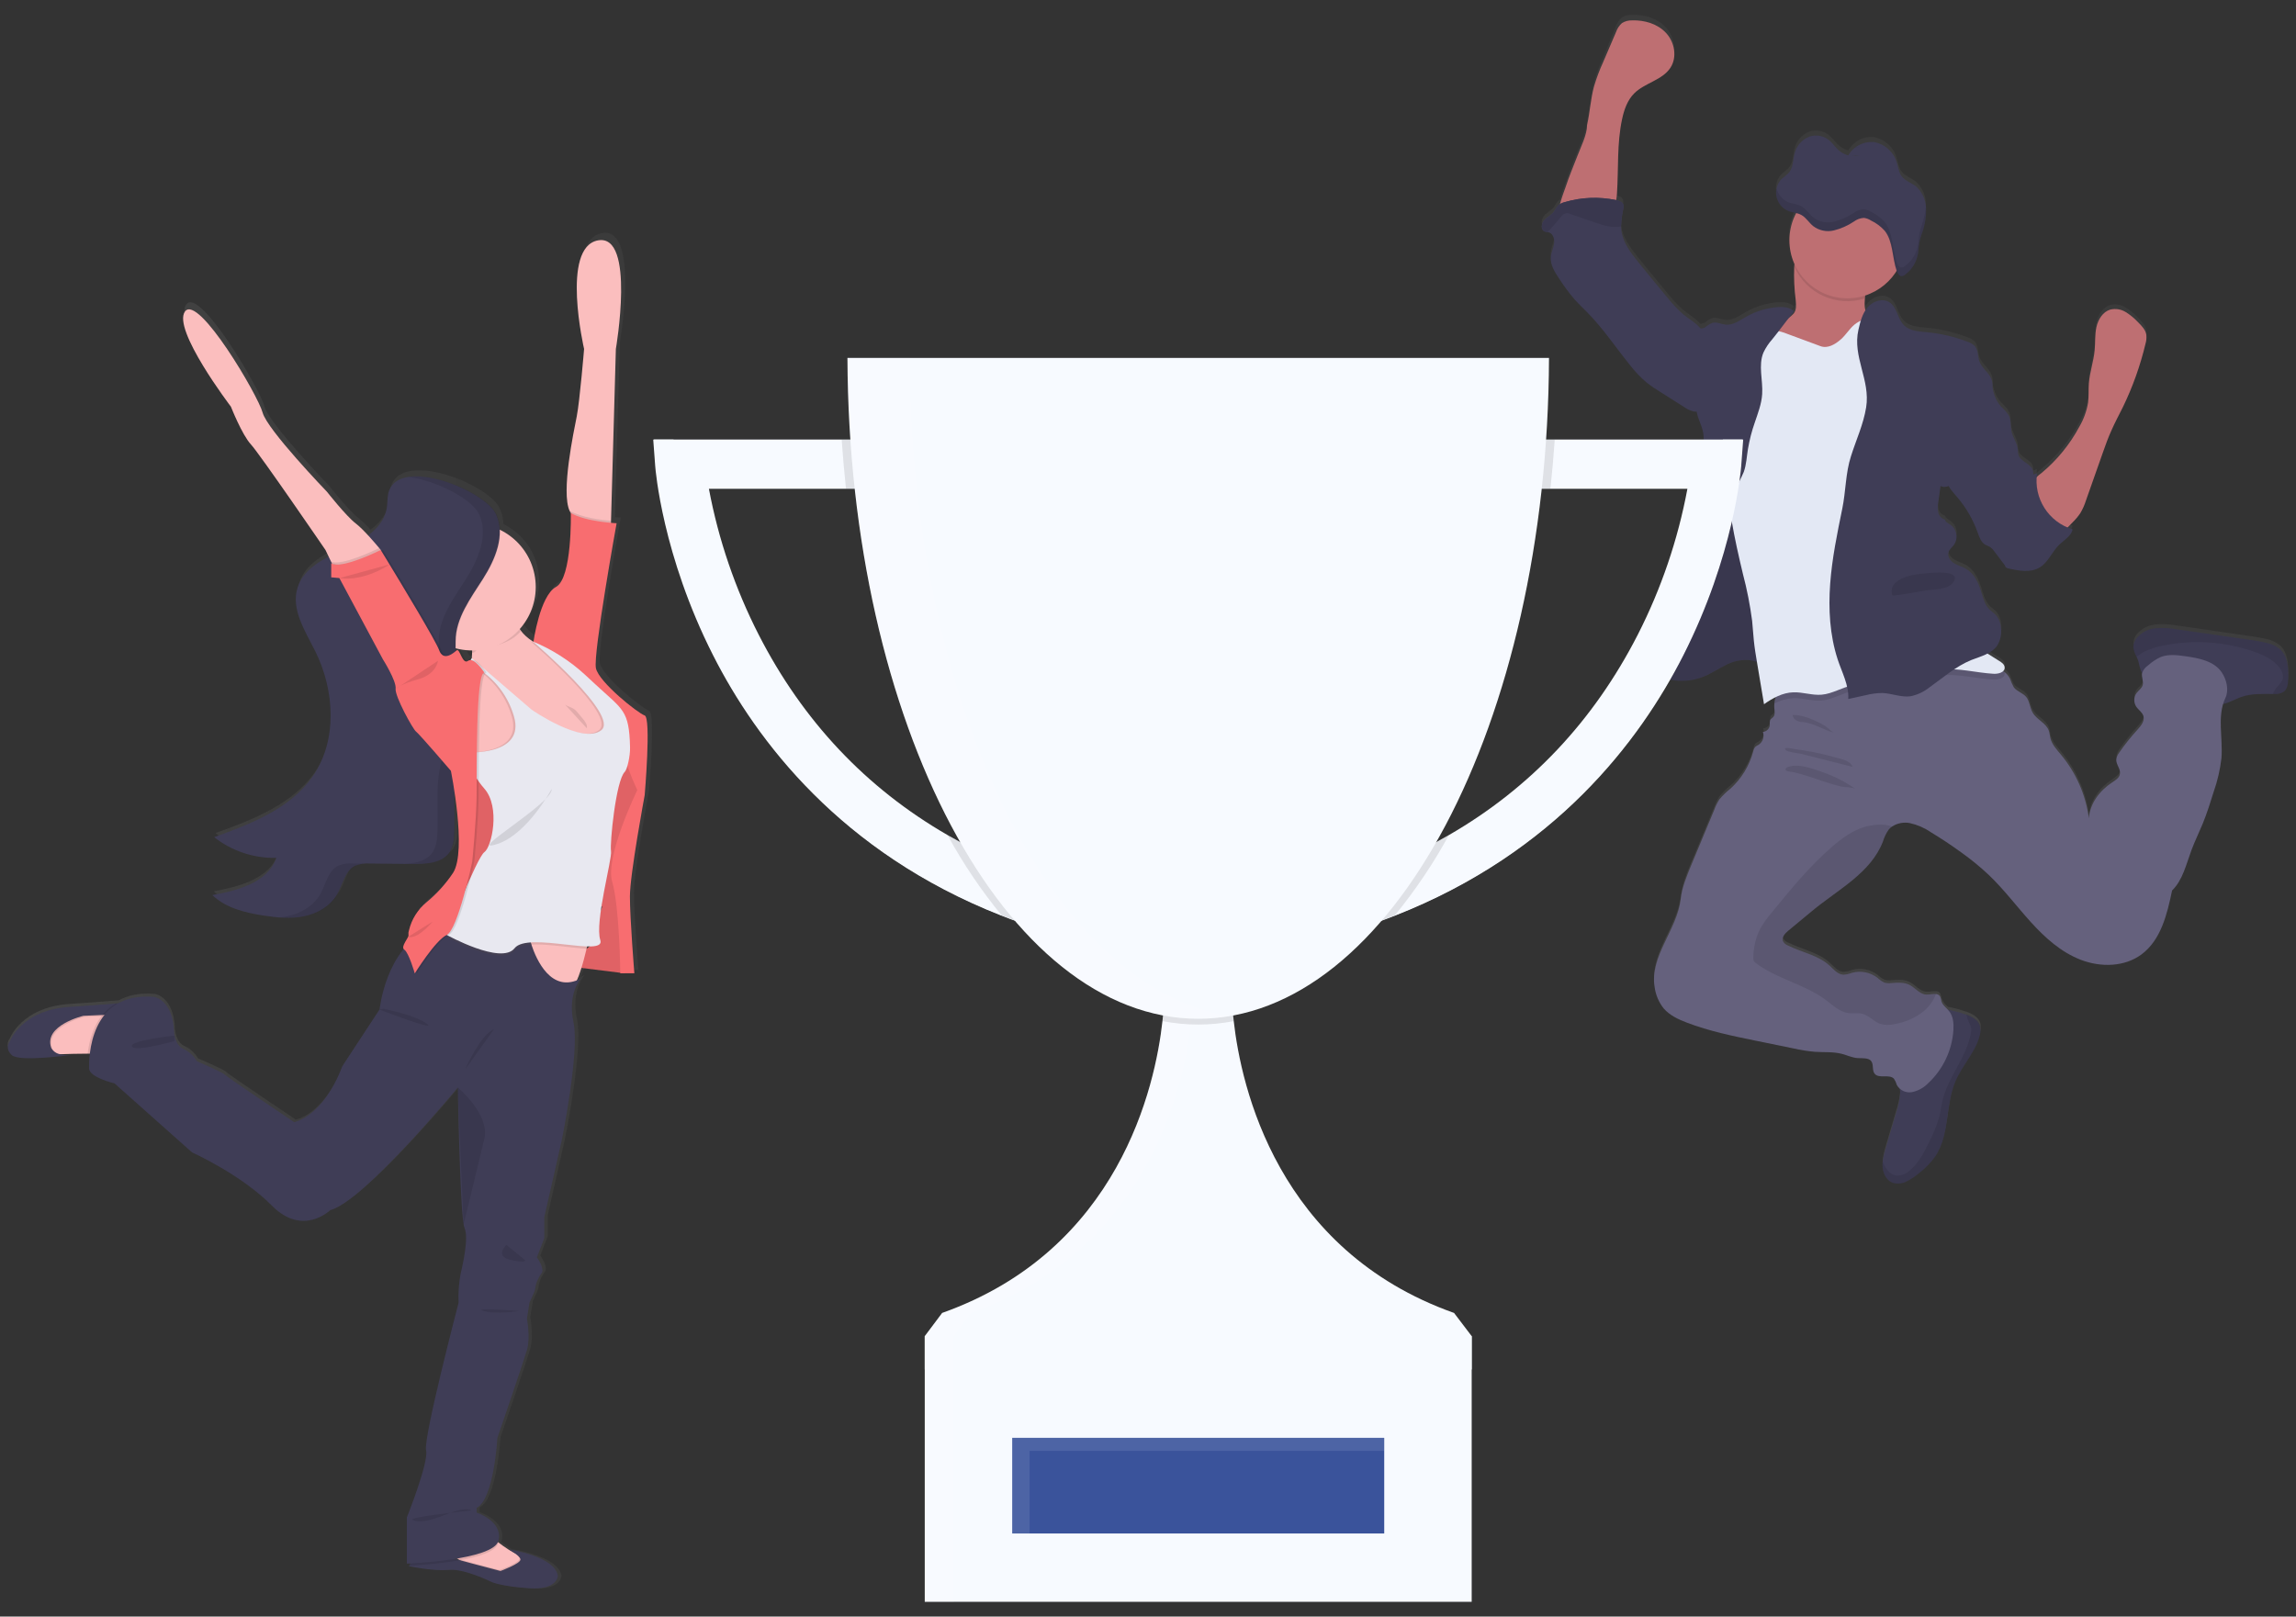 <?xml version="1.0" encoding="utf-8"?>
<!-- Generator: Adobe Illustrator 16.0.0, SVG Export Plug-In . SVG Version: 6.00 Build 0)  -->
<!DOCTYPE svg PUBLIC "-//W3C//DTD SVG 1.1//EN" "http://www.w3.org/Graphics/SVG/1.1/DTD/svg11.dtd">
<svg version="1.1" id="Layer_1" xmlns="http://www.w3.org/2000/svg" xmlns:xlink="http://www.w3.org/1999/xlink" x="0px" y="0px"
	 width="355px" height="250px" viewBox="0 0 355 250" enable-background="new 0 0 355 250" xml:space="preserve">
<rect x="0" y="0" width="355" height="250" fill="#333333" stroke="none"/>
<g>
	
		<linearGradient id="SVGID_1_" gradientUnits="userSpaceOnUse" x1="-1.906" y1="2299.627" x2="-1.906" y2="2479.977" gradientTransform="matrix(1 0 0 -1 298 2482.26)">
		<stop  offset="0" style="stop-color:#808080;stop-opacity:0.25"/>
		<stop  offset="0.54" style="stop-color:#808080;stop-opacity:0.12"/>
		<stop  offset="1" style="stop-color:#808080;stop-opacity:0.1"/>
	</linearGradient>
	<path fill="url(#SVGID_1_)" d="M352.466,99.743c-0.642-0.492-1.394-0.821-2.188-0.959c-0.839-0.192-1.693-0.313-2.546-0.448
		l-11.034-1.591c-1.115-0.207-2.251-0.268-3.38-0.179c-1.146,0.093-2.204,0.643-2.941,1.523c-0.328,0.406-0.509,0.913-0.511,1.435
		c0.062,0.526,0.232,1.033,0.503,1.488c0.106,0.212,0.197,0.433,0.272,0.659c0.105,0.507,0.237,1.008,0.395,1.501
		c0.049,0.107,0.112,0.207,0.188,0.296c0.002,0.025,0.002,0.051,0,0.076c-0.12,0.619,0.271,1.264,0.095,1.86
		c-0.152,0.511-0.649,0.821-0.963,1.247c-0.429,0.618-0.445,1.431-0.046,2.066c0.336,0.521,0.946,0.875,1.121,1.47
		c0.229,0.785-0.391,1.542-0.941,2.147c-1.015,1.114-1.951,2.296-2.806,3.537c-0.24,0.306-0.395,0.668-0.448,1.053
		c-0.05,0.78,0.698,1.466,0.568,2.242c-0.103,0.609-0.698,0.981-1.213,1.345c-1.906,1.255-3.435,3.272-3.588,5.553
		c-0.488-3.63-1.992-7.048-4.338-9.861c-0.641-0.771-1.344-1.546-1.609-2.524c-0.099-0.39-0.116-0.806-0.251-1.183
		c-0.448-1.188-1.873-1.699-2.496-2.793c-0.448-0.771-0.448-1.761-1.005-2.438c-0.556-0.677-1.43-0.829-1.908-1.483
		c-0.24-0.443-0.444-0.905-0.609-1.38c-0.202-0.388-0.485-0.728-0.831-0.996c-0.065-0.053-0.134-0.102-0.205-0.148
		c0.151-0.134,0.237-0.326,0.237-0.528c0-0.524-0.521-0.87-0.973-1.13c-0.582-0.332-1.152-0.69-1.707-1.062
		c0.605-0.282,1.131-0.713,1.527-1.25c0.498-0.803,0.704-1.753,0.583-2.689c-0.03-0.756-0.313-1.48-0.802-2.058
		c-0.283-0.3-0.637-0.515-0.933-0.798c-0.767-0.748-1.026-1.855-1.345-2.877c-0.422-1.345-1.081-2.757-2.309-3.469
		c-0.591-0.345-1.281-0.506-1.859-0.87c-0.579-0.363-1.063-1.049-0.86-1.708c0.134-0.449,0.551-0.758,0.832-1.139
		c0.702-1.024,0.448-2.424-0.568-3.137c-0.332-0.21-0.739-0.395-0.808-0.78c-0.529-0.138-0.933-0.566-1.039-1.103
		c-0.101-0.527-0.101-1.069,0-1.596c0.116-0.833,0.231-1.664,0.345-2.492c0.399,0.166,0.847,0.166,1.247,0
		c0.387,0.629,0.838,1.218,1.344,1.757c1.365,1.612,2.428,3.457,3.138,5.446c0.256,0.717,0.516,1.52,1.179,1.9
		c0.229,0.13,0.488,0.198,0.713,0.336c0.276,0.193,0.515,0.436,0.699,0.717c0.539,0.712,1.075,1.421,1.608,2.133l0.027,0.108
		c0.015,0.063,0.039,0.123,0.071,0.18c0.101,0.111,0.237,0.181,0.387,0.196c1.648,0.381,3.5,0.731,4.931-0.17
		c1.291-0.807,1.855-2.403,2.948-3.469c0.775-0.758,1.874-1.345,2.094-2.412c-0.262-0.081-0.519-0.175-0.771-0.282
		c0.224-0.224,0.447-0.484,0.753-0.78c0.442-0.434,0.842-0.91,1.192-1.421c0.377-0.63,0.679-1.305,0.896-2.008
		c0.863-2.462,1.729-4.926,2.599-7.391c0.412-1.166,0.825-2.34,1.346-3.474c0.538-1.229,1.175-2.407,1.761-3.613
		c1.515-3.135,2.686-6.427,3.487-9.816c0.143-0.462,0.189-0.949,0.14-1.43c-0.126-0.776-0.714-1.385-1.273-1.936
		c-0.563-0.611-1.206-1.143-1.91-1.583c-0.713-0.444-1.575-0.583-2.393-0.386c-1.147,0.336-1.869,1.511-2.134,2.689
		s-0.166,2.394-0.277,3.586c-0.162,1.726-0.754,3.393-0.897,5.123c-0.075,1,0,2.012-0.121,3.012
		c-0.22,1.308-0.677,2.566-1.345,3.711c-1.454,2.732-3.421,5.159-5.795,7.145c-0.273,0.229-0.557,0.448-0.825,0.695
		c0-0.192,0.031-0.39,0.059-0.583c-0.195,0.05-0.385,0.118-0.569,0.202c0.023-0.227,0-0.455-0.066-0.672
		c-0.36-1.072-1.955-1.345-2.242-2.434c-0.047-0.27-0.074-0.542-0.076-0.816c-0.094-0.955-0.744-1.762-0.969-2.689
		c-0.205-0.856-0.049-1.793-0.447-2.586c-0.341-0.497-0.741-0.948-1.192-1.345c-0.538-0.615-0.927-1.347-1.135-2.138
		c-0.058-0.22-0.111-0.448-0.173-0.668c0.067-0.497,0.012-1.003-0.163-1.474c-0.407-1.014-1.461-1.663-1.842-2.689
		c-0.296-0.798-0.165-1.793-0.727-2.412c-0.298-0.295-0.662-0.515-1.063-0.641c-2.051-0.799-4.204-1.308-6.396-1.511
		c-1.229-0.112-2.582-0.175-3.46-1.04c-1.027-1.004-1.075-2.81-2.277-3.586c-1.059-0.685-2.556-0.179-3.375,0.785
		c-0.124,0.142-0.238,0.292-0.341,0.448c-0.15-0.6-0.183-1.225-0.095-1.837c0-0.152,0.032-0.31,0.046-0.448
		c2.023-0.661,3.745-2.021,4.858-3.837c0,0,0,0,0,0.027l0.054,0.139c0.13,0.328,0.336,0.642,0.641,0.677l0,0
		c0.203-0.002,0.399-0.074,0.556-0.202c0.271-0.188,0.521-0.404,0.744-0.646c0.114-0.126,0.222-0.256,0.322-0.39
		c0.207-0.28,0.384-0.58,0.529-0.896c0.224-0.476,0.374-0.982,0.448-1.502c0.081-0.52,0.09-1.053,0.18-1.573
		c0.084-0.402,0.193-0.799,0.327-1.188c0.044-0.13,0.09-0.26,0.13-0.39c0.04-0.13,0.099-0.305,0.145-0.448
		c0.279-0.922,0.43-1.878,0.447-2.841c0-0.162,0-0.323,0-0.484c-0.033-1.271-0.575-2.474-1.506-3.339
		c-0.771-0.632-1.793-0.896-2.357-1.753c-0.368-0.573-0.448-1.313-0.663-1.985c-0.475-1.642-1.842-2.871-3.523-3.169
		c-0.993-0.108-1.99,0.166-2.788,0.767l0,0l-0.063,0.049l0,0c-0.444,0.339-0.821,0.759-1.111,1.237
		c-0.592-0.163-1.134-0.471-1.577-0.896c-0.449-0.417-0.794-0.941-1.246-1.345c-0.862-0.789-2.085-1.046-3.191-0.672
		c-1.137,0.455-1.984,1.427-2.281,2.613c-0.247,0.923-0.202,1.986-0.718,2.757c-0.399,0.601-1.054,0.896-1.511,1.443
		c-0.284,0.347-0.478,0.757-0.564,1.197l0,0c-0.055,0.246-0.08,0.497-0.077,0.748l0,0c0,0.112,0,0.225,0.027,0.332
		c0,0,0,0.036,0,0.054c0.017,0.123,0.042,0.244,0.076,0.363l0,0c0.128,0.454,0.355,0.875,0.668,1.228
		c0.296,0.339,0.665,0.606,1.08,0.78c0.17,0.065,0.344,0.122,0.521,0.166l0.533,0.121l0.188,0.045
		c-1.305,2.449-1.397,5.366-0.251,7.893c0,0.125-0.032,0.251-0.045,0.376c-0.073,1.765,0.006,3.533,0.232,5.285
		c0.063,0.694,0.1,1.461-0.326,2.013c-0.194,0.217-0.412,0.411-0.65,0.578c0.241-0.314,0.489-0.623,0.739-0.932
		c-0.632-0.637-1.631-0.717-2.528-0.654c-1.734,0.129-3.418,0.644-4.93,1.506c-1.004,0.579-2.034,1.345-3.183,1.21
		c-0.677-0.076-1.345-0.448-2.004-0.269c-0.37,0.151-0.716,0.357-1.026,0.609c-0.245,0.176-0.541,0.267-0.843,0.26
		c-0.703-0.865-1.792-1.452-2.636-2.156c-0.958-0.854-1.837-1.794-2.622-2.81c-1.451-1.752-2.899-3.509-4.324-5.28
		c-1.201-1.488-2.435-3.097-2.646-5.002c-0.021-0.189-0.031-0.379-0.031-0.569c0.029-0.906,0.144-1.806,0.341-2.69
		c0.053-0.213,0.053-0.437,0-0.65c-0.134-0.448-0.649-0.614-1.094-0.712l0,0c0.059-0.346,0.099-0.699,0.121-1.036
		c0.251-3.854-0.022-7.772,0.794-11.546c0.309-1.452,0.815-2.923,1.859-3.976c1.636-1.654,4.375-2.053,5.63-4.012
		c1.049-1.631,0.632-3.939-0.686-5.378c-1.318-1.439-3.348-2.026-5.279-1.954c-0.543-0.019-1.078,0.125-1.538,0.412
		c-0.431,0.382-0.752,0.87-0.933,1.417l-1.923,4.675c-0.558,1.217-1.027,2.472-1.407,3.757c-0.538,1.963-0.659,4.034-1.085,6.015
		c0,1.524-0.981,3.424-1.521,4.828c-0.6,1.578-1.249,3.138-1.792,4.747c-0.134,0.403-0.604,1.6-0.896,2.689
		c-0.11,0.064-0.212,0.141-0.305,0.229c-0.234,0.3-0.446,0.616-0.636,0.946c-0.408,0.538-1.071,0.825-1.521,1.345
		c-0.448,0.52-0.543,1.475,0.08,1.734c0.128,0.043,0.258,0.071,0.391,0.085c0.082,0.007,0.163,0.021,0.242,0.041
		c0.673,0.188,0.938,1.036,0.839,1.734c-0.1,0.699-0.448,1.345-0.507,2.044c-0.121,1.237,0.605,2.389,1.304,3.429
		c0.725,1.127,1.524,2.204,2.395,3.223c0.631,0.708,1.344,1.345,1.98,2.025c2.426,2.493,4.352,5.406,6.531,8.114
		c0.783,1.021,1.675,1.956,2.657,2.788c0.643,0.502,1.314,0.964,2.013,1.385l3.747,2.375c0.426,0.312,0.906,0.539,1.417,0.668
		c0.166,0.022,0.335,0.022,0.502,0c0.021,0.112,0.041,0.22,0.067,0.332c0.291,1.174,0.932,2.241,1.004,3.438
		c0.071,1.197-0.036,2.42,0.048,3.63c0.082,1.116,0.328,2.241,0.391,3.339c0.126,2.115-0.395,4.205-0.896,6.275
		c-0.757,3.03-1.214,6.123-2.688,8.871c-0.413,0.758-0.897,1.528-0.897,2.394c0,0.104,0,0.21,0.027,0.314l0,0l-0.672,0.381
		c-0.197,0.112-0.395,0.225-0.574,0.341c-0.852,0.556-1.762,1.169-2.111,2.129c-0.282,0.776-0.152,1.664-0.493,2.416
		c-0.015,0.034-0.034,0.066-0.054,0.099c-0.358,0.699-1.071,1.219-1.231,1.985l0,0c-0.121,0.587,0.111,1.21,0,1.793c0,0,0,0,0,0.022
		c-0.103,0.293-0.184,0.592-0.242,0.897c-0.006,0.099,0.003,0.199,0.026,0.295c0.085,0.34,0.273,0.645,0.538,0.875
		c0.161,0.154,0.337,0.294,0.524,0.416c0.19,0.126,0.388,0.243,0.592,0.35l0.116,0.063c0.17,0.09,0.34,0.175,0.515,0.256
		l0.117,0.049c0.202,0.09,0.408,0.17,0.614,0.242l0.143,0.045c0.162,0.054,0.328,0.104,0.494,0.143l0.111,0.036l0.104,0.022
		l0.448,0.094l0.166,0.032c0.197,0.033,0.398,0.06,0.604,0.081h0.18c0.152,0,0.3,0.022,0.448,0.027h0.211c0.156,0,0.31,0,0.448,0
		h0.16c0.211,0,0.422-0.032,0.633-0.058h0.067c0.188-0.027,0.376-0.059,0.564-0.1l0.145-0.03c0.174-0.041,0.349-0.082,0.523-0.135
		l0.094-0.027c0.21-0.063,0.421-0.13,0.628-0.21c0.714-0.293,1.405-0.637,2.07-1.027c0.449-0.247,0.897-0.498,1.345-0.726
		c0.333-0.167,0.674-0.317,1.022-0.448c0.848-0.362,1.771-0.516,2.689-0.448c0.454,0.062,0.902,0.153,1.345,0.273
		c0,0.05,0,0.099,0,0.148c0.364,2.151,0.725,4.303,1.08,6.455c0.587-0.422,1.207-0.796,1.855-1.116
		c-0.121,0.325-0.201,0.664-0.238,1.008c-0.026,0.267-0.026,0.536,0,0.803c0.041,0.425,0.131,0.896-0.125,1.232
		c-0.156,0.206-0.448,0.323-0.532,0.556c-0.063,0.238-0.078,0.487-0.047,0.73c-0.036,0.576-0.49,1.037-1.065,1.085
		c0.265,0.743-0.016,1.569-0.677,1.999c-0.187,0.09-0.362,0.205-0.521,0.34c-0.152,0.198-0.256,0.431-0.3,0.677
		c-0.593,2.22-1.811,4.223-3.51,5.77c-0.638,0.5-1.219,1.068-1.734,1.694c-0.319,0.484-0.582,1.003-0.785,1.546
		c-1.195,2.922-2.408,5.846-3.639,8.772c-0.682,1.637-1.346,3.299-1.561,5.061c-0.538,4.832-4.841,8.929-4.033,13.725
		c0.162,1.199,0.645,2.33,1.398,3.277c0.896,1.08,2.24,1.698,3.585,2.2c3.456,1.345,7.101,2.08,10.731,2.819l5.701,1.17
		c1.119,0.258,2.253,0.438,3.397,0.538c1.376,0.095,2.788-0.036,4.128,0.313c0.829,0.215,1.622,0.614,2.479,0.658
		c0.735,0.041,1.641-0.115,2.076,0.484c0.434,0.601,0.098,1.395,0.511,1.928c0.663,0.848,2.281,0,3.003,0.798
		c0.197,0.307,0.349,0.641,0.447,0.991c0.11,0.217,0.263,0.408,0.448,0.564c0.045,0.254,0.063,0.51,0.055,0.767
		c-0.094,1.04-0.311,2.067-0.646,3.057c-0.537,1.82-1.074,3.642-1.609,5.464c-0.204,0.645-0.354,1.304-0.448,1.972
		c-0.033,0.325-0.033,0.653,0,0.978c0.095,0.991,0.664,2.013,1.609,2.336c0.733,0.193,1.515,0.098,2.179-0.27
		c0.641-0.334,1.243-0.74,1.793-1.21c0.992-0.751,1.864-1.649,2.586-2.663c2.242-3.352,1.516-7.889,3.089-11.596
		c1.043-2.474,3.079-4.482,3.756-7.09c0.158-0.497,0.177-1.027,0.054-1.533c-0.282-0.896-1.237-1.407-2.13-1.73h-0.039
		c-0.734-0.261-1.482-0.475-2.241-0.641c-0.189-0.041-0.382-0.072-0.574-0.104c-0.426-0.348-0.767-0.789-0.99-1.291
		c-0.036-0.267-0.106-0.527-0.211-0.775c-0.145-0.217-0.386-0.35-0.646-0.358c-0.447-0.045-1.048,0.116-1.537,0.081
		c-0.999-0.072-1.662-1.054-2.56-1.506c-0.896-0.453-1.868-0.341-2.823-0.274c-0.341,0.048-0.689,0.025-1.021-0.063
		c-0.398-0.183-0.762-0.434-1.076-0.739c-1.118-0.87-2.581-1.164-3.949-0.793c-0.429,0.172-0.884,0.275-1.344,0.305
		c-0.875-0.05-1.493-0.83-2.139-1.421c-1.767-1.618-4.279-2.044-6.423-3.106c-0.328-0.122-0.602-0.357-0.771-0.663
		c-0.248-0.61,0.309-1.22,0.811-1.636l3.685-3.063c4.034-3.353,9.077-5.876,10.95-10.793c0.195-0.659,0.498-1.281,0.897-1.842
		c0.144-0.172,0.312-0.322,0.496-0.449c0.815-0.527,1.803-0.721,2.757-0.537c1.162,0.26,2.264,0.74,3.246,1.416
		c1.604,0.972,3.165,2.018,4.684,3.138c1.503,1.074,2.934,2.249,4.28,3.515c2.354,2.24,4.313,4.898,6.504,7.314
		s4.697,4.671,7.74,5.827c3.044,1.156,6.725,1.107,9.337-0.833c3.018-2.242,3.985-6.249,4.747-9.925
		c1.682-1.622,2.188-4.093,3.008-6.274c0.516-1.385,1.174-2.689,1.73-4.07c0.663-1.623,1.183-3.299,1.703-4.971
		c0.589-1.679,0.988-3.419,1.191-5.186c0.216-2.792-0.532-5.764,0.251-8.386c1.036-0.229,1.978-0.812,2.995-1.152
		c1.515-0.498,3.137-0.417,4.741-0.408h0.104c0.553,0.059,1.109-0.072,1.578-0.372c0.538-0.448,0.624-1.214,0.649-1.909
		C353.858,102.782,353.752,100.854,352.466,99.743z M287.521,23.284c-0.369,0.091-0.753,0.119-1.133,0.08L287.521,23.284z"/>
	<path fill="#BE6F72" d="M289.287,51.639c-0.543,0.461-1.179,0.799-1.865,0.99l-3.177,1.139c-1.726,0.619-3.528,1.242-5.348,1.017
		c-1.018-0.125-5.38-0.767-6.037-1.56c-1.004-1.228,2.513-3.034,3.715-4.069c0.272-0.195,0.525-0.418,0.754-0.664
		c0.447-0.546,0.39-1.313,0.327-2.003c-0.229-1.749-0.308-3.514-0.233-5.276c0.034-0.42,0.095-0.838,0.179-1.25
		c0.448-2.062,2.367-1.309,3.882-0.762c1.823,0.593,3.587,1.357,5.267,2.282c0.512,0.264,0.957,0.641,1.3,1.102
		c0.663,1.004,0.398,2.323,0.291,3.586c-0.094,0.982-0.09,1.923,0.525,2.635c0.309,0.273,0.592,0.573,0.847,0.896
		C290.008,50.372,289.835,51.154,289.287,51.639z"/>
	<path fill="#BE6F72" d="M245.388,19.335c0.448-1.985,0.547-4.034,1.084-6.002c0.381-1.279,0.851-2.53,1.408-3.742l1.977-4.612
		c0.181-0.545,0.503-1.032,0.932-1.412c0.462-0.286,0.996-0.429,1.538-0.412c1.932-0.072,3.963,0.528,5.28,1.949
		c1.317,1.421,1.734,3.721,0.686,5.348c-1.255,1.959-3.993,2.353-5.629,4.002c-1.046,1.053-1.551,2.52-1.86,3.967
		c-0.815,3.765-0.543,7.669-0.794,11.515c-0.081,1.197-0.314,2.564-1.345,3.183c-0.623,0.305-1.316,0.44-2.008,0.39l-2.94,0.05
		c-0.492,0-2.281,0.309-2.608-0.063c-0.574-0.649,0.735-3.886,0.973-4.607c0.529-1.6,1.178-3.16,1.792-4.733
		C244.406,22.75,245.388,20.854,245.388,19.335z"/>
	<path fill="#3F3D56" d="M306.1,160.15c-0.676,2.591-2.711,4.607-3.756,7.077c-1.572,3.698-0.864,8.22-3.087,11.564
		c-0.723,1.016-1.594,1.915-2.588,2.667c-0.55,0.469-1.151,0.873-1.792,1.205c-0.665,0.367-1.445,0.463-2.18,0.27
		c-0.944-0.322-1.514-1.344-1.608-2.33c-0.033-0.324-0.033-0.65,0-0.974c0.095-0.667,0.244-1.325,0.448-1.968
		c0.539-1.813,1.074-3.631,1.608-5.45c0.336-0.987,0.553-2.01,0.646-3.048c0.058-1.129-0.658-2.6-0.354-3.653
		c0.14-0.475,0.659-0.896,0.897-1.295c0.336-0.574,0.596-1.19,0.771-1.833c0.367-1.251,0.618-2.587,1.39-3.64
		c0.503-0.624,1.09-1.177,1.747-1.637c0.485-0.425,1.053-0.743,1.668-0.937c0.597-0.105,1.21-0.076,1.792,0.085
		c0.762,0.163,1.511,0.376,2.242,0.637h0.041c0.896,0.323,1.846,0.819,2.129,1.726C306.251,159.12,306.246,159.65,306.1,160.15z"/>
	<path fill="#3F3D56" d="M353.792,105.045c-0.027,0.695-0.112,1.471-0.649,1.905c-0.469,0.299-1.025,0.431-1.578,0.372h-0.121
		c-1.601,0-3.228-0.089-4.742,0.408c-1.152,0.382-2.211,1.081-3.411,1.22c-1.654,0.188-3.209-0.718-4.676-1.507
		c-1.38-0.743-2.796-1.416-4.244-2.017c-0.95-0.39-2.892-0.641-3.349-1.681c-0.156-0.492-0.288-0.992-0.395-1.497
		c-0.074-0.226-0.166-0.446-0.272-0.659c-0.27-0.454-0.44-0.959-0.503-1.484c0.002-0.522,0.183-1.028,0.511-1.434
		c0.738-0.874,1.796-1.418,2.937-1.511c1.13-0.087,2.266-0.027,3.38,0.179l11.035,1.587c0.851,0.121,1.708,0.242,2.546,0.448
		c0.796,0.138,1.547,0.467,2.188,0.959C353.752,101.428,353.858,103.351,353.792,105.045z"/>
	<path fill="#65617D" d="M344.092,107.914c-1.344,2.837-0.376,6.194-0.618,9.332c-0.204,1.763-0.604,3.498-1.192,5.172
		c-0.521,1.667-1.04,3.339-1.703,4.958c-0.556,1.345-1.215,2.688-1.73,4.062c-0.82,2.188-1.344,4.648-3.008,6.275
		c-0.762,3.666-1.729,7.673-4.747,9.896c-2.622,1.936-6.275,2.003-9.336,0.833c-3.062-1.169-5.549-3.411-7.741-5.827
		s-4.15-5.047-6.504-7.297c-1.348-1.266-2.782-2.438-4.29-3.51c-1.518-1.103-3.078-2.139-4.683-3.11
		c-0.982-0.673-2.084-1.151-3.246-1.411c-0.953-0.184-1.94,0.01-2.757,0.537c-0.185,0.127-0.353,0.277-0.497,0.448
		c-0.398,0.558-0.702,1.179-0.896,1.837c-1.883,4.904-6.934,7.424-10.968,10.768l-3.684,3.053c-0.503,0.416-1.059,1.025-0.813,1.631
		c0.17,0.307,0.443,0.541,0.771,0.664c2.142,1.057,4.657,1.482,6.423,3.097c0.646,0.591,1.265,1.371,2.138,1.417
		c0.462-0.027,0.915-0.129,1.346-0.301c1.366-0.37,2.828-0.078,3.948,0.789c0.313,0.306,0.678,0.556,1.076,0.739
		c0.333,0.088,0.681,0.109,1.021,0.063c0.955-0.068,1.968-0.153,2.824,0.272c0.855,0.426,1.56,1.431,2.56,1.502
		c0.488,0.036,1.071-0.126,1.537-0.081c0.26,0.008,0.501,0.142,0.646,0.358c0.104,0.246,0.176,0.506,0.21,0.771
		c0.185,0.632,0.803,1.017,1.206,1.537c0.618,0.798,0.709,1.882,0.646,2.892c-0.203,3.152-1.608,6.108-3.926,8.256
		c-0.659,0.673-1.499,1.14-2.417,1.346c-0.942,0.197-1.907-0.231-2.393-1.063c-0.101-0.349-0.251-0.681-0.448-0.986
		c-0.723-0.794-2.34,0.05-3.004-0.798c-0.412-0.529-0.116-1.375-0.511-1.922c-0.395-0.548-1.345-0.449-2.075-0.48
		c-0.856-0.045-1.649-0.447-2.479-0.659c-1.345-0.349-2.753-0.219-4.129-0.313c-1.144-0.1-2.278-0.28-3.396-0.537l-5.702-1.166
		c-3.631-0.74-7.275-1.488-10.73-2.811c-1.322-0.502-2.654-1.12-3.586-2.196c-0.752-0.945-1.235-2.075-1.398-3.272
		c-0.812-4.781,3.491-8.869,4.033-13.688c0.193-1.757,0.897-3.415,1.561-5.048c1.217-2.916,2.43-5.834,3.639-8.753
		c0.196-0.543,0.452-1.064,0.763-1.551c0.517-0.624,1.098-1.19,1.735-1.689c1.698-1.542,2.917-3.539,3.509-5.755
		c0.045-0.247,0.147-0.479,0.3-0.677c0.16-0.133,0.334-0.246,0.521-0.336c0.659-0.429,0.939-1.253,0.677-1.995
		c0.575-0.047,1.029-0.509,1.067-1.085c-0.032-0.242-0.019-0.489,0.044-0.726c0.108-0.233,0.377-0.35,0.535-0.556
		c0.254-0.336,0.165-0.807,0.125-1.228c-0.028-0.267-0.028-0.536,0-0.803c0.098-0.949,0.522-1.834,1.201-2.505
		c1.071-1.054,2.595-0.781,4.074-1.031c1.475-0.318,2.916-0.779,4.303-1.376c3.89-1.533,7.984-2.479,12.152-2.81
		c4.188-0.33,8.394,0.341,12.271,1.955c0.564,0.228,1.096,0.529,1.583,0.896c0.345,0.266,0.627,0.604,0.829,0.991
		c0.164,0.475,0.369,0.935,0.608,1.377c0.48,0.654,1.386,0.864,1.91,1.483s0.569,1.664,1.004,2.43
		c0.623,1.094,2.066,1.6,2.497,2.788c0.134,0.376,0.152,0.789,0.251,1.178c0.242,0.978,0.968,1.749,1.608,2.519
		c2.351,2.811,3.854,6.23,4.339,9.862c0.145-2.273,1.673-4.286,3.587-5.541c0.515-0.336,1.111-0.708,1.214-1.318
		c0.13-0.771-0.618-1.457-0.569-2.241c0.055-0.382,0.21-0.745,0.448-1.049c0.855-1.237,1.792-2.416,2.807-3.526
		c0.551-0.606,1.17-1.345,0.941-2.143c-0.176-0.597-0.785-0.946-1.121-1.466c-0.401-0.634-0.384-1.446,0.044-2.062
		c0.314-0.426,0.813-0.735,0.965-1.241c0.174-0.596-0.215-1.242-0.094-1.856c0.164-0.492,0.488-0.913,0.922-1.196
		c0.595-0.542,1.271-0.986,2.005-1.318c1.183-0.448,2.5-0.282,3.756-0.107c2.098,0.291,4.451,0.739,5.634,2.496
		C344.271,105.072,344.657,106.74,344.092,107.914z"/>
	<path opacity="0.1" enable-background="new    " d="M353.792,105.045c-0.027,0.695-0.112,1.471-0.649,1.905
		c-0.469,0.299-1.025,0.431-1.578,0.372h-0.121c0.184-0.932,1.317-1.465,1.515-2.411c0.068-0.588-0.11-1.177-0.492-1.628
		c-0.961-1.295-2.502-2.012-4.035-2.537c-4.33-1.484-8.971-1.832-13.475-1.008c-1.224,0.199-2.415,0.566-3.539,1.089
		c-0.375,0.233-0.732,0.488-1.076,0.762c-0.27-0.454-0.44-0.959-0.503-1.484c0.002-0.522,0.183-1.028,0.512-1.434
		c0.739-0.874,1.796-1.418,2.936-1.511c1.129-0.087,2.266-0.027,3.38,0.179l11.035,1.587c0.852,0.121,1.708,0.242,2.546,0.448
		c0.796,0.138,1.546,0.467,2.187,0.959C353.752,101.428,353.858,103.351,353.792,105.045z"/>
	<path opacity="0.1" enable-background="new    " d="M306.1,160.15c-0.676,2.591-2.711,4.607-3.756,7.077
		c-1.572,3.698-0.864,8.22-3.087,11.564c-0.723,1.016-1.594,1.915-2.588,2.667c-0.55,0.469-1.151,0.873-1.792,1.205
		c-0.665,0.367-1.445,0.463-2.18,0.27c-0.944-0.322-1.514-1.344-1.608-2.33c-0.033-0.324-0.033-0.65,0-0.974l0.027,0.072
		c0.39,0.94,1.026,1.927,2.029,2.093c0.764,0.056,1.513-0.209,2.071-0.73c1.479-1.188,2.341-2.958,3.161-4.666
		c0.641-1.231,1.149-2.528,1.516-3.868c0.178-0.762,0.264-1.542,0.447-2.304c0.851-3.703,3.752-6.723,4.392-10.475
		c0.053-0.259,0.065-0.523,0.037-0.785c-0.085-0.342-0.215-0.67-0.386-0.977c-0.156-0.348-0.271-0.711-0.341-1.085
		c0.896,0.323,1.846,0.819,2.129,1.726C306.288,159.135,306.263,159.66,306.1,160.15z"/>
	<path opacity="0.1" enable-background="new    " d="M299.332,153.723c-0.415,1.084-1.113,2.038-2.021,2.762
		c-1.276,0.972-2.771,1.617-4.354,1.882c-0.736,0.188-1.51,0.179-2.241-0.026c-0.994-0.346-1.712-1.277-2.729-1.547
		c-0.726-0.197-1.506-0.022-2.24-0.13c-1.323-0.184-2.35-1.192-3.417-1.999c-3.268-2.457-7.557-3.25-10.824-5.706
		c-0.146-0.089-0.267-0.215-0.35-0.364c-0.063-0.16-0.086-0.334-0.067-0.506c0.013-1.489,0.348-2.959,0.982-4.307
		c0.519-0.941,1.139-1.823,1.847-2.631c2.927-3.586,5.867-7.199,9.372-10.225c1.47-1.269,3.074-2.452,4.931-3.025
		c1.03-0.318,3.065-0.619,4.32-0.081c-0.185,0.127-0.352,0.278-0.498,0.448c-0.397,0.559-0.701,1.18-0.896,1.838
		c-1.888,4.908-6.938,7.428-10.973,10.771l-3.684,3.053c-0.503,0.416-1.059,1.025-0.813,1.631c0.17,0.307,0.443,0.541,0.771,0.664
		c2.142,1.057,4.657,1.482,6.423,3.097c0.646,0.591,1.265,1.371,2.138,1.417c0.462-0.027,0.915-0.129,1.346-0.301
		c1.366-0.37,2.828-0.078,3.948,0.789c0.313,0.306,0.678,0.556,1.076,0.739c0.333,0.088,0.681,0.109,1.021,0.063
		c0.955-0.068,1.968-0.153,2.824,0.272c0.855,0.426,1.56,1.431,2.56,1.502C298.284,153.84,298.865,153.669,299.332,153.723z"/>
	<path fill="#3F3D56" d="M258.108,92.89c-0.852,0.547-1.758,1.165-2.106,2.115c-0.287,0.776-0.152,1.663-0.497,2.416
		c-0.346,0.753-1.121,1.277-1.291,2.084c-0.121,0.588,0.116,1.206,0,1.793c-0.103,0.306-0.184,0.617-0.247,0.933
		c-0.045,0.668,0.528,1.21,1.089,1.582c2.42,1.573,5.441,1.906,8.145,0.897c1.197-0.449,2.276-1.179,3.425-1.753
		c1.119-0.645,2.399-0.956,3.688-0.896c0.739,0.08,1.448,0.35,2.188,0.448c0.74,0.146,1.508-0.082,2.048-0.61
		c0.229-0.315,0.381-0.678,0.448-1.062c0.623-2.461,0.34-5.07-0.252-7.544c-0.591-2.474-1.487-4.854-2.119-7.314
		c-0.448-1.825-0.795-3.694-1.543-5.419s-2.007-3.331-3.769-3.989c-0.14-0.068-0.297-0.089-0.449-0.059
		c-0.112,0.047-0.212,0.121-0.29,0.215c-1.394,1.477-2.444,3.243-3.076,5.172c-0.702,2.147-0.896,4.424-1.541,6.581
		c-0.278,0.896-0.636,2.097-1.345,2.784C259.906,91.948,258.911,92.374,258.108,92.89z"/>
	<path opacity="0.1" enable-background="new    " d="M275.012,100.823c-0.076,0.385-0.236,0.748-0.471,1.062
		c-0.54,0.53-1.308,0.757-2.049,0.605c-0.735-0.09-1.443-0.363-2.183-0.448c-1.291-0.059-2.571,0.251-3.688,0.896
		c-1.148,0.574-2.242,1.287-3.43,1.749c-1.737,0.658-3.637,0.767-5.437,0.309c-0.958-0.241-1.866-0.641-2.689-1.184
		c-0.565-0.367-1.134-0.896-1.09-1.582c0.063-0.314,0.146-0.624,0.246-0.928c0.117-0.588-0.116-1.206,0-1.794
		c0.171-0.806,0.95-1.344,1.291-2.088c0.342-0.744,0.211-1.636,0.493-2.412c0.351-0.955,1.26-1.569,2.111-2.12
		c0.852-0.552,1.865-0.973,2.546-1.641c0.088-0.104,0.168-0.214,0.238-0.332c0.49-0.758,0.852-1.593,1.067-2.47
		c0.657-2.161,0.836-4.433,1.537-6.585c0.633-1.928,1.685-3.692,3.078-5.168c0.076-0.096,0.174-0.17,0.287-0.215
		c0.15-0.031,0.309-0.012,0.448,0.054c1.758,0.663,3.017,2.268,3.771,3.994c0.753,1.725,1.07,3.585,1.541,5.414
		c0.628,2.461,1.528,4.85,2.121,7.32C275.343,95.73,275.635,98.358,275.012,100.823z"/>
	<path opacity="0.1" enable-background="new    " d="M288.341,46.157c-4.363,1.386-9.072-0.74-10.918-4.931
		c0.034-0.42,0.095-0.837,0.179-1.251c0.448-2.062,2.367-1.309,3.882-0.762c1.823,0.592,3.587,1.356,5.267,2.281
		c0.512,0.264,0.957,0.641,1.3,1.103C288.713,43.588,288.448,44.907,288.341,46.157z"/>
	<circle fill="#BE6F72" cx="285.634" cy="37.166" r="8.964"/>
	<path opacity="0.1" enable-background="new    " d="M309.96,104.157c0,0.744-1.008,0.982-1.757,0.942
		c-2.689-0.157-5.321-0.897-7.983-0.672c-3.366,0.304-6.459,2.165-9.835,2.335c-1.299,0.067-2.622-0.126-3.903,0.112
		c-1.658,0.309-3.138,1.317-4.827,1.461c-1.466,0.126-2.914-0.426-4.38-0.367c-1.024,0.061-2.023,0.346-2.927,0.834
		c0.099-0.949,0.522-1.835,1.201-2.506c1.071-1.054,2.595-0.781,4.074-1.031c1.476-0.318,2.918-0.779,4.303-1.376
		c3.891-1.532,7.984-2.479,12.152-2.81c4.186-0.333,8.39,0.332,12.268,1.941c0.564,0.228,1.096,0.529,1.583,0.896
		C309.952,103.994,309.963,104.076,309.96,104.157z"/>
	<path fill="#E3E8F4" d="M281.488,53.535l-3.631-1.345l-1.533-0.565c-0.624-0.262-1.282-0.437-1.955-0.52
		c-1.756-0.135-3.409,1.035-4.348,2.528c-0.936,1.493-1.291,3.272-1.59,5.007c-0.413,2.373-0.763,4.754-1.049,7.145
		c-0.311,2.159-0.467,4.337-0.471,6.517c0.102,5.55,1.276,11.022,2.566,16.423c0.634,2.395,1.111,4.827,1.432,7.284
		c0.107,1.013,0.156,2.031,0.264,3.048c0.116,1.143,0.305,2.273,0.494,3.407l1.079,6.441c1.345-0.955,2.874-1.793,4.527-1.842
		c1.466-0.054,2.918,0.493,4.38,0.367c1.681-0.139,3.169-1.147,4.827-1.457c1.281-0.237,2.604-0.049,3.908-0.112
		c3.371-0.17,6.469-2.034,9.83-2.334c2.667-0.243,5.315,0.511,7.987,0.667c0.745,0.045,1.753-0.193,1.753-0.941
		c0-0.52-0.521-0.865-0.974-1.125c-2.134-1.285-4.165-2.734-6.073-4.334c-1.766-1.398-3.56-2.833-4.773-4.725
		c-2.927-4.549-1.923-10.704-4.419-15.504c-2.031-3.899,0-9.009,0-13.406c0-2.192,0-4.41-0.517-6.54
		c-0.321-1.19-0.722-2.359-1.201-3.496l-1.743-4.415c-0.036-0.129-0.107-0.246-0.206-0.336c-0.117-0.081-0.257-0.124-0.399-0.122
		c-1.047-0.062-2.079,0.269-2.896,0.928c-0.82,0.668-1.345,1.627-2.151,2.322C283.725,53.266,282.586,53.938,281.488,53.535z"/>
	<path fill="#3F3D56" d="M287.347,50.989c0.286-1.228,0.596-2.505,1.416-3.465c0.82-0.958,2.318-1.465,3.375-0.78
		c1.201,0.78,1.251,2.582,2.276,3.586c0.897,0.86,2.241,0.928,3.461,1.04c2.191,0.199,4.346,0.707,6.396,1.506
		c0.399,0.124,0.765,0.342,1.063,0.636c0.561,0.637,0.447,1.614,0.726,2.407c0.381,1.023,1.435,1.672,1.843,2.689
		c0.448,1.13,0,2.394-0.377,3.555c-0.677,2.084-1.103,4.25-1.762,6.343c-0.659,2.092-1.596,4.155-3.137,5.732
		c-0.682,0.7-1.695,1.345-2.591,0.928l-0.346,2.487c-0.101,0.526-0.101,1.065,0,1.591c0.106,0.537,0.511,0.966,1.04,1.103
		c0.067,0.385,0.476,0.569,0.807,0.78c1.022,0.698,1.283,2.093,0.585,3.115c-0.005,0.008-0.011,0.015-0.016,0.023
		c-0.282,0.381-0.698,0.681-0.834,1.134c-0.201,0.654,0.279,1.344,0.86,1.703c0.583,0.358,1.269,0.524,1.859,0.87
		c1.229,0.708,1.889,2.102,2.31,3.456c0.313,1.022,0.574,2.129,1.346,2.874c0.295,0.282,0.649,0.498,0.932,0.793
		c0.489,0.577,0.771,1.301,0.802,2.057c0.123,0.937-0.083,1.888-0.582,2.689c-0.896,1.282-2.569,1.663-4.034,2.241
		c-2.381,0.978-4.34,2.725-6.437,4.214c-0.854,0.688-1.861,1.161-2.936,1.38c-1.453,0.192-2.883-0.448-4.345-0.506
		c-0.874,0.008-1.743,0.122-2.59,0.341l-2.689,0.582c0.143-2.084-1.003-4.173-1.645-6.158c-1.211-3.739-1.435-7.737-1.147-11.654
		c0.287-3.917,1.084-7.782,1.873-11.627c0.552-2.689,0.497-5.5,1.345-8.113c0.794-2.515,1.927-4.931,2.344-7.548
		C289.22,58.756,286.388,55.167,287.347,50.989z"/>
	<path fill="#3F3D56" d="M307.737,59.276c0.247,0.456,0.42,0.947,0.514,1.457c0.208,0.79,0.597,1.521,1.135,2.134
		c0.451,0.398,0.852,0.85,1.192,1.345c0.413,0.78,0.255,1.73,0.447,2.582c0.225,0.928,0.875,1.734,0.969,2.689
		c0.002,0.273,0.029,0.546,0.076,0.816c0.293,1.085,1.887,1.345,2.242,2.43c0.237,0.703-0.172,1.47-0.095,2.209
		c0.056,0.229,0.07,0.465,0.04,0.699c-0.101,0.265-0.279,0.492-0.51,0.655c-1.485,1.417-2.512,3.245-2.95,5.249
		c-0.432,1.993-0.659,4.025-0.678,6.064l-1.752-2.317c-0.186-0.281-0.423-0.524-0.698-0.717c-0.225-0.135-0.484-0.202-0.714-0.336
		c-0.663-0.377-0.924-1.174-1.179-1.892c-0.709-1.985-1.772-3.826-3.138-5.432c-0.713-0.838-1.541-1.681-1.699-2.77
		c-0.047-0.5-0.02-1.005,0.081-1.497c0.448-2.936,0.929-5.944,2.358-8.548c0.667-1.219,1.532-2.322,2.174-3.559
		C305.983,59.716,306.589,57.583,307.737,59.276z"/>
	<path fill="#3F3D56" d="M263.519,62.096c0.008,0.377-0.088,0.75-0.278,1.076c-0.35,0.405-0.897,0.578-1.415,0.448
		c-0.512-0.128-0.993-0.354-1.417-0.664c-1.249-0.789-2.498-1.58-3.747-2.372c-0.697-0.42-1.37-0.881-2.014-1.38
		c-0.982-0.83-1.873-1.764-2.657-2.784c-2.179-2.689-4.105-5.607-6.531-8.068c-0.658-0.672-1.345-1.317-1.98-2.021
		c-0.87-1.017-1.67-2.092-2.394-3.218c-0.699-1.036-1.425-2.183-1.305-3.42c0.072-0.699,0.408-1.344,0.507-2.039
		s-0.165-1.542-0.838-1.73c-0.08-0.02-0.161-0.034-0.242-0.041c-0.134-0.014-0.264-0.043-0.39-0.085
		c-0.624-0.26-0.529-1.224-0.081-1.73s1.111-0.789,1.52-1.345c0.189-0.33,0.402-0.646,0.637-0.946
		c0.301-0.257,0.658-0.437,1.044-0.524c2.585-0.762,5.321-0.865,7.956-0.301c0.448,0.099,0.959,0.278,1.093,0.713
		c0.055,0.211,0.055,0.434,0,0.645c-0.197,0.884-0.311,1.784-0.34,2.689c0,0.189,0.01,0.377,0.031,0.565
		c0.212,1.9,1.443,3.509,2.645,4.993c1.426,1.766,2.873,3.519,4.325,5.267c0.786,1.013,1.663,1.951,2.623,2.802
		c0.896,0.744,2.057,1.345,2.757,2.299c0.568,0.771,0.385,1.825,0.447,2.752C263.683,56.48,263.697,59.293,263.519,62.096z"/>
	<path fill="#BE6F72" d="M320.444,80.796c0.442-0.431,0.841-0.903,1.191-1.412c0.378-0.629,0.678-1.302,0.896-2.003l2.6-7.374
		c0.412-1.166,0.824-2.336,1.345-3.47c0.538-1.223,1.175-2.402,1.762-3.585c1.51-3.114,2.679-6.383,3.482-9.749
		c0.142-0.463,0.189-0.949,0.14-1.43c-0.126-0.775-0.714-1.38-1.273-1.932c-0.563-0.609-1.206-1.139-1.91-1.578
		c-0.713-0.444-1.575-0.583-2.393-0.386c-1.147,0.337-1.869,1.511-2.134,2.689c-0.265,1.179-0.166,2.384-0.277,3.586
		c-0.162,1.721-0.754,3.384-0.897,5.11c-0.075,1,0,2.008-0.121,3.003c-0.22,1.306-0.677,2.563-1.345,3.707
		c-1.456,2.726-3.424,5.145-5.795,7.127c-0.65,0.479-1.235,1.042-1.738,1.672c-0.423,0.63-0.708,1.342-0.839,2.088
		c-0.299,1.138-0.169,2.345,0.362,3.393c0.731,1.247,2.135,1.793,3.474,2.071C318.785,82.701,319.202,82.082,320.444,80.796z"/>
	<path fill="#3F3D56" d="M285.688,24.176c0.79-1.482,2.389-2.35,4.062-2.201c1.681,0.297,3.048,1.524,3.523,3.165
		c0.211,0.667,0.296,1.407,0.663,1.981c0.555,0.865,1.587,1.116,2.357,1.744c0.93,0.863,1.473,2.065,1.506,3.334
		c0.043,1.283-0.16,2.563-0.596,3.77c-0.186,0.515-0.336,1.042-0.448,1.578c-0.09,0.52-0.1,1.049-0.18,1.568
		c-0.2,1.362-0.942,2.585-2.058,3.393c-0.156,0.128-0.352,0.199-0.556,0.202c-0.35-0.041-0.564-0.449-0.694-0.816
		c-0.713-2.058-0.543-4.572-1.855-6.212c-0.598-0.662-1.319-1.2-2.125-1.582c-0.328-0.212-0.697-0.352-1.084-0.409
		c-0.569,0.031-1.115,0.23-1.569,0.574c-0.946,0.634-1.996,1.098-3.102,1.372c-1.118,0.265-2.296,0.011-3.205-0.69
		c-0.618-0.512-1.07-1.278-1.757-1.677c-0.686-0.399-1.403-0.376-2.079-0.65c-1.565-0.665-2.295-2.473-1.63-4.039
		c0.101-0.234,0.229-0.455,0.383-0.658c0.448-0.537,1.111-0.843,1.51-1.438c0.517-0.771,0.472-1.829,0.718-2.752
		c0.296-1.186,1.146-2.155,2.281-2.604c1.106-0.375,2.33-0.12,3.192,0.668c0.448,0.403,0.807,0.923,1.245,1.345
		c0.881,0.843,2.131,1.181,3.317,0.896"/>
	<path opacity="0.1" enable-background="new    " d="M293.057,90.15c-0.534,0.476-0.722,1.229-0.476,1.901
		c0.1,0.21,4.725-0.682,5.213-0.749c1.219-0.175,3.357-0.09,4.179-1.206c1.461-1.977-3.066-1.537-3.896-1.466
		C296.499,88.766,294.258,88.981,293.057,90.15z"/>
	<path fill="#3F3D56" d="M250.978,32.33c-0.198,0.883-0.313,1.784-0.342,2.689c-1.344,0.273-2.742-0.175-4.034-0.623l-3.706-1.264
		c-0.468-0.299-1.087-0.184-1.416,0.264c-0.598,0.619-1.417,1.793-2.242,2.488c-0.132-0.014-0.263-0.043-0.39-0.085
		c-0.622-0.26-0.528-1.224-0.08-1.73s1.111-0.789,1.52-1.345c0.189-0.33,0.402-0.646,0.637-0.946c0.3-0.257,0.659-0.437,1.043-0.524
		c2.587-0.762,5.321-0.865,7.957-0.301c0.448,0.099,0.96,0.278,1.094,0.713C251.062,31.887,251.047,32.115,250.978,32.33z"/>
	<path opacity="0.1" enable-background="new    " d="M250.978,32.33c-0.198,0.883-0.313,1.784-0.342,2.689
		c-1.344,0.273-2.742-0.175-4.034-0.623l-3.706-1.264c-0.468-0.299-1.087-0.184-1.416,0.264c-0.598,0.619-1.417,1.793-2.242,2.488
		c-0.132-0.014-0.263-0.043-0.39-0.085c-0.622-0.26-0.528-1.224-0.08-1.73s1.111-0.789,1.52-1.345
		c0.189-0.33,0.402-0.646,0.637-0.946c0.3-0.257,0.659-0.437,1.043-0.524c2.587-0.762,5.321-0.865,7.957-0.301
		c0.448,0.099,0.96,0.278,1.094,0.713C251.062,31.887,251.047,32.115,250.978,32.33z"/>
	<path opacity="0.1" enable-background="new    " d="M284.886,117.425c0.646,0.215,1.344,0.529,1.563,1.174l-5.189-1.317
		l-2.689-0.686c-0.475-0.121-2.179-0.26-2.492-0.631c-0.448-0.547,1.144-0.171,1.43-0.13c0.869,0.13,1.739,0.264,2.604,0.421
		C281.744,116.546,283.313,117.026,284.886,117.425z"/>
	<path opacity="0.1" enable-background="new    " d="M286.898,122.02c-0.449-0.3-1.735-0.265-2.286-0.395
		c-0.807-0.193-1.601-0.449-2.394-0.695c-1.609-0.524-3.205-1.121-4.859-1.505c-0.305-0.068-1.345-0.085-1.295-0.471
		c0.049-0.385,1.04-0.52,1.287-0.538c1.465-0.108,3.293,0.578,4.656,1.067C283.745,120.105,285.39,120.958,286.898,122.02z"/>
	<path opacity="0.1" enable-background="new    " d="M283.608,113.328c-1.646-0.448-3.138-1.47-4.832-1.667
		c-0.442,0.016-0.876-0.116-1.232-0.376c-0.2-0.196-0.337-0.445-0.398-0.718c1.133-0.058,2.451,0.421,3.481,0.874
		c0.567,0.244,1.113,0.535,1.633,0.87C282.636,112.54,283.2,113.198,283.608,113.328z"/>
	<path fill="#3F3D56" d="M314.967,73.194c-0.575,3.852,1.765,7.542,5.495,8.664c-0.22,1.063-1.319,1.65-2.094,2.408
		c-1.094,1.062-1.658,2.653-2.949,3.46c-1.439,0.896-3.29,0.547-4.931,0.17c-0.149-0.017-0.286-0.089-0.386-0.202
		c-0.034-0.054-0.058-0.113-0.071-0.175c-0.542-1.985-0.896-4.105-0.342-6.095c0.449-1.695,1.525-3.138,2.387-4.635
		C312.936,75.292,313.016,73.688,314.967,73.194z"/>
	<path fill="#3F3D56" d="M274.89,47.493c-1.733,0.126-3.419,0.639-4.931,1.501c-1.004,0.574-2.034,1.345-3.182,1.206
		c-0.677-0.076-1.345-0.448-2.003-0.269c-0.371,0.149-0.718,0.355-1.027,0.609c-0.318,0.254-0.748,0.322-1.129,0.18l-0.448,6.203
		c-0.171,2.357-0.337,4.765,0.229,7.064c0.291,1.174,0.932,2.241,1.004,3.434c0.071,1.192-0.036,2.416,0.05,3.622
		c0.08,1.116,0.326,2.214,0.389,3.331c0.126,2.106-0.395,4.195-0.896,6.244c-0.758,3.021-1.215,6.109-2.689,8.843
		c-0.413,0.758-0.896,1.529-0.896,2.39c0,0.107,0,0.21,0.026,0.313c-0.448,0.246-0.864,0.479-1.246,0.721
		c-0.852,0.552-1.762,1.166-2.111,2.121c-0.282,0.775-0.152,1.663-0.493,2.412c-0.341,0.748-1.121,1.282-1.291,2.088
		c-0.12,0.588,0.113,1.206,0,1.793c-0.101,0.304-0.184,0.613-0.246,0.928c-0.045,0.673,0.524,1.215,1.09,1.582
		c0.823,0.543,1.732,0.943,2.688,1.184l2.677-10.624l0,0c2.439-4.51,4.469-9.231,6.064-14.105c0.456-1.593,1.042-3.146,1.752-4.644
		c0.508-0.847,0.956-1.728,1.345-2.636c0.407-1.129,0.448-2.354,0.646-3.546c0.234-1.391,0.586-2.761,1.054-4.092
		c0.484-1.438,1.045-2.873,1.143-4.383c0.148-2.16-0.636-4.442,0.197-6.441c0.354-0.749,0.814-1.441,1.367-2.058
		c1.155-1.417,2.21-2.9,3.366-4.316C276.786,47.506,275.787,47.439,274.89,47.493z"/>
	<g opacity="0.1">
		<path d="M287.521,22.701l-0.56,0.04l-0.063,0.045C287.108,22.778,287.316,22.75,287.521,22.701z"/>
		<path d="M297.777,32.006c-0.094,0.891-0.287,1.769-0.574,2.618c-0.186,0.515-0.336,1.042-0.448,1.578
			c-0.09,0.52-0.1,1.049-0.18,1.568c-0.2,1.362-0.942,2.585-2.058,3.393c-0.156,0.128-0.352,0.199-0.556,0.202
			c-0.35-0.041-0.564-0.449-0.694-0.816c-0.713-2.057-0.543-4.571-1.855-6.212c-0.598-0.661-1.319-1.199-2.125-1.582
			c-0.328-0.212-0.697-0.352-1.084-0.409c-0.569,0.031-1.115,0.23-1.569,0.574c-0.946,0.634-1.996,1.099-3.102,1.372
			c-1.118,0.265-2.296,0.011-3.205-0.69c-0.618-0.512-1.07-1.278-1.757-1.677c-0.686-0.399-1.403-0.377-2.079-0.65
			c-0.857-0.366-1.501-1.102-1.749-1.999c-0.016-0.056-0.028-0.113-0.036-0.17c-0.111,0.5-0.1,1.02,0.036,1.515
			c0.248,0.898,0.892,1.633,1.749,1.999c0.676,0.274,1.438,0.278,2.079,0.65s1.139,1.165,1.757,1.677
			c0.909,0.701,2.087,0.955,3.205,0.69c1.105-0.273,2.155-0.737,3.102-1.372c0.454-0.344,1-0.543,1.569-0.574
			c0.387,0.057,0.756,0.196,1.084,0.409c0.795,0.39,1.507,0.932,2.094,1.595c1.313,1.641,1.143,4.155,1.855,6.212
			c0.131,0.372,0.345,0.775,0.695,0.816c0.214,0.001,0.423-0.075,0.586-0.215c1.12-0.81,1.863-2.039,2.062-3.406
			c0.081-0.52,0.09-1.049,0.18-1.569c0.114-0.536,0.264-1.063,0.448-1.578c0.438-1.207,0.639-2.486,0.597-3.769
			C297.794,32.132,297.786,32.069,297.777,32.006z"/>
	</g>
	<path fill="#F7FAFF" d="M269.417,67.972l-0.305,4.092c-0.044,0.556-1.106,13.788-8.942,29.251
		c-6.724,13.263-19.808,30.538-44.508,40.247c-1.928,0.762-3.928,1.473-6.003,2.133l-2.313-7.261
		c5.807-1.827,11.399-4.273,16.684-7.298c12.59-7.27,22.38-17.646,29.206-30.999c3.622-7.109,6.204-14.703,7.665-22.546h-28.104
		v-7.62H269.417z"/>
	<path fill="#F7FAFF" d="M212.636,141.566c24.697-9.709,37.785-26.978,44.505-40.242c7.835-15.463,8.9-28.687,8.941-29.251
		l0.306-4.092h3.138l-0.306,4.092c-0.039,0.555-1.106,13.788-8.941,29.251c-6.724,13.264-19.808,30.533-44.505,40.242
		c-1.928,0.762-3.93,1.475-6.007,2.139l-0.305-0.955C210.544,142.364,211.602,141.971,212.636,141.566z"/>
	<path fill="#F7FAFF" d="M163.188,136.435l-2.313,7.261c-2.077-0.662-4.079-1.376-6.005-2.138
		c-24.699-9.708-37.787-26.979-44.506-40.242c-7.835-15.464-8.901-28.687-8.942-29.251l-0.305-4.092h36.603v7.62H109.61
		c1.47,7.844,4.059,15.437,7.688,22.546c6.826,13.353,16.611,23.729,29.202,30.995C151.785,132.16,157.379,134.607,163.188,136.435z
		"/>
	<path fill="#F7FAFF" d="M157.889,141.566c-24.696-9.709-37.785-26.978-44.504-40.242c-7.834-15.463-8.901-28.687-8.942-29.251
		l-0.305-4.092H101l0.306,4.092c0.04,0.555,1.106,13.788,8.941,29.251c6.724,13.264,19.808,30.533,44.505,40.242
		c1.927,0.762,3.929,1.475,6.006,2.139l0.305-0.955C159.984,142.364,158.927,141.971,157.889,141.566z"/>
	<path fill="#F7FAFF" d="M227.548,206.627v41.09h-84.565v-41.09l2.688-3.586c27.404-9.727,32.958-35.092,34.065-45.127
		c0.164-1.388,0.259-2.781,0.281-4.178h10.457c0.024,1.396,0.119,2.79,0.283,4.178c1.125,10.035,6.678,35.41,34.065,45.127
		L227.548,206.627z"/>
	<rect x="142.982" y="206.627" fill="#F7FAFF" width="84.565" height="5.155"/>
	<path opacity="0.1" fill="#FFFFFF" enable-background="new    " d="M150.153,203.041c27.405-9.727,32.958-35.092,34.065-45.127
		c0.166-1.388,0.26-2.781,0.283-4.178h-4.483c-0.022,1.396-0.117,2.79-0.281,4.178c-1.126,10.035-6.679,35.41-34.065,45.127
		l-2.688,3.586v41.09h4.481v-41.09L150.153,203.041z"/>
	<path opacity="0.1" enable-background="new    " d="M130.135,67.972h7.584v7.62h-6.913
		C130.536,73.082,130.312,70.542,130.135,67.972z"/>
	<path opacity="0.1" enable-background="new    " d="M163.188,136.435l-2.313,7.261c-2.077-0.662-4.079-1.376-6.005-2.138
		c-3.171-3.872-5.973-8.032-8.37-12.425C151.785,132.16,157.379,134.607,163.188,136.435z"/>
	<path opacity="0.1" enable-background="new    " d="M207.342,136.435c5.807-1.827,11.4-4.273,16.684-7.298
		c-2.397,4.395-5.199,8.556-8.368,12.43c-1.928,0.762-3.929,1.475-6.002,2.133L207.342,136.435z"/>
	<path opacity="0.1" enable-background="new    " d="M240.391,67.972c-0.177,2.57-0.401,5.11-0.673,7.62h-6.907v-7.62H240.391z"/>
	<path opacity="0.1" enable-background="new    " d="M190.775,157.914c-3.64,0.705-7.382,0.705-11.021,0
		c0.165-1.388,0.259-2.781,0.282-4.178h10.457C190.517,155.133,190.61,156.526,190.775,157.914z"/>
	<path fill="#F7FAFF" d="M131.031,55.35c0.194,56.504,24.398,102.197,54.235,102.197c29.84,0,54.039-45.693,54.235-102.197H131.031z
		"/>
	<path opacity="0.1" fill="#FFFFFF" enable-background="new    " d="M140.668,55.35h-9.637
		c0.194,56.504,24.398,102.197,54.235,102.197c1.615-0.004,3.227-0.14,4.818-0.408C162.502,152.53,140.853,108.779,140.668,55.35z"
		/>
	<rect x="156.504" y="222.355" fill="#3A539B" width="57.521" height="14.791"/>
	<polygon opacity="0.1" fill="#FFFFFF" enable-background="new    " points="159.194,224.373 214.025,224.373 214.025,222.355 
		156.504,222.355 156.504,237.146 159.194,237.146 	"/>
	
		<linearGradient id="SVGID_2_" gradientUnits="userSpaceOnUse" x1="-296.81" y1="2341.436" x2="-197.185" y2="2341.436" gradientTransform="matrix(1 0 0 -1 298 2482.26)">
		<stop  offset="0" style="stop-color:#808080;stop-opacity:0.25"/>
		<stop  offset="0.54" style="stop-color:#808080;stop-opacity:0.12"/>
		<stop  offset="1" style="stop-color:#808080;stop-opacity:0.1"/>
	</linearGradient>
	<path fill="url(#SVGID_2_)" d="M100.354,109.904c-1.035-0.345-7.13-5.168-7.593-7.351c-0.461-2.183,3.224-22.519,3.224-22.519
		s-0.341,0-0.897-0.067V79.64l0.758-26.714c0,0,3.106-17.929-2.761-16.885c-5.867,1.044-2.187,16.885-2.187,16.885
		s-0.667,8.042-1.139,10.453c-0.449,2.326-2.501,11.802-1.103,14.746c0.052,0.105,0.109,0.207,0.171,0.305l0,0
		c0,0,0.233,10.108-2.3,11.488c-2.415,1.313-3.419,7.925-3.505,8.516l-0.13-0.053l0,0c-0.722-0.452-1.355-1.03-1.87-1.708
		c-0.053-0.067-0.093-0.139-0.143-0.211c3.42-3.848,3.305-9.679-0.264-13.388c-0.801-0.832-1.739-1.517-2.774-2.026
		c-0.03-0.856-0.233-1.698-0.597-2.474c-1.166-2.492-7.62-5.751-12.205-5.827c-2.115-0.063-3.85,0.538-4.482,2.192
		c-0.323,0.838-0.224,1.792-0.358,2.662c-0.269,1.793-1.422,3.196-2.9,4.312c-0.598-0.667-1.244-1.288-1.932-1.86
		c-1.499-1.147-4.483-4.931-4.483-4.931s-9.318-9.65-10.009-12.295c-0.69-2.645-10-18.525-12.07-15.759
		c-2.071,2.766,7.131,14.818,7.131,14.818s1.748,4.379,3.093,5.858c1.344,1.479,11.653,16.45,11.653,16.45l0.493,1.022
		c-2.179,1.147-4.168,2.608-4.873,4.886c-1.03,3.352,1.224,6.723,2.784,9.861c3.04,6.123,3.473,13.931-0.449,19.524
		c-3.514,4.939-9.609,7.289-15.316,9.341c2.756,2.164,6.18,3.301,9.683,3.214c-1.318,3.819-5.989,5.083-9.969,5.79
		c2.088,2.009,5.079,2.74,7.947,3.184c1.405,0.238,2.829,0.352,4.253,0.336h0.351l0.349-0.027c0.486-0.032,0.969-0.093,1.448-0.184
		c2.07-0.421,4.082-1.551,5.14-3.379c0.896-1.564,1.211-3.699,2.838-4.483c0.423-0.19,0.88-0.299,1.344-0.317h-0.048
		c0.303,0,0.617,0,0.922,0l6.782,0.066c0.282,0,0.574,0,0.865,0c1.914-0.044,3.958-0.375,4.93-1.958
		c0.4-0.769,0.611-1.622,0.614-2.487c0.143-2.147,0-4.357,0.059-6.522c0.578,3.94,1.183,10.081-0.256,12.349
		c-1.168,1.719-2.584,3.254-4.204,4.559c-0.408,0.342-0.78,0.724-1.112,1.139c-0.22,0.156-0.351,0.242-0.351,0.242l-0.139,0.417
		c-0.511,0.774-0.88,1.634-1.093,2.536c-0.078,0.232-0.108,0.479-0.085,0.723c0.157,0.318-1.12,1.631-0.749,2.183
		c-3.192,3.742-3.796,9.413-3.796,9.413l-5.827,8.848c-2.995,7.867-7.477,8.674-7.477,8.674s-10.529-7.064-10.816-7.41
		c-0.287-0.345-4.312-2.07-4.312-2.07c-0.475-0.832-1.199-1.494-2.071-1.892c-1.38-0.574-1.497-2.69-1.497-2.69
		c-0.17-4.997-3.106-5.378-3.106-5.378c-2.366-0.202-4.173,0.22-5.563,0.991l-0.421,0.03c-2.035,0.167-4.482,0.35-7.172,0.53
		c-7.481,0.492-9.26,5.338-9.26,5.338s-0.919,1.035,0.287,2.156c1.206,1.12,8.924,0,9.251-0.027
		c-0.588,0.064-1.183,0.022-1.757-0.121c1.214-0.045,2.886-0.09,4.312-0.09h0.345c-0.09,0.756-0.133,1.516-0.13,2.277
		c0,1.434,3.967,2.353,3.967,2.353l12.081,10.759c0,0,7.592,3.393,12.424,8.273c4.833,4.881,9.104,0.668,9.104,0.668
		c5.116-1.265,19.83-19.055,19.843-19.072l0,0c0,0.52,0.309,17.821,0.897,21.295l0,0c0.022,0.177,0.066,0.35,0.129,0.516
		c0.689,1.492-0.233,5.572-0.632,7.293c-0.254,1.44-0.353,2.904-0.292,4.365c0,0-5.517,21.066-5.061,22.918
		c0.458,1.852-2.989,10.453-2.989,10.453v7.172l0.6-0.031c-0.078,0.115-0.149,0.235-0.215,0.358l-0.04,0.076
		c0,0,3.679,0.802,6.153,0.573c2.475-0.229,6.725,1.905,6.725,1.905s1.438,0.681,5.866,0.968c4.428,0.287,4.428-1.953,4.428-1.953
		c-0.506-3.053-7.503-4.075-7.718-4.105c-0.565-0.355-1.094-0.74-1.529-1.072l-0.089-0.072c0.029-0.066,0.055-0.135,0.077-0.205
		c0.749-3.049-3.393-4.371-3.393-4.371v-0.744c2.689-1.381,3.222-10.855,3.222-10.855s4.034-11.717,4.598-13.672
		c0.566-1.953,0-4.881,0-4.881l0.404-2.527c0,0,0.865-1.721,0.865-2.066c0.112-0.875,0.449-1.706,0.977-2.412
		c0.632-0.748-0.689-2.527-0.689-2.527l1.15-2.985V187.9l2.689-11.887c0,0,2.82-13.846,1.843-18.378
		c-0.978-4.532,1.152-6.835,1.152-6.835c-0.193,0.1-0.391,0.19-0.592,0.269c0.27-0.622,0.501-1.261,0.694-1.909l6.052,0.748v0.09
		h2.182c0,0-0.69-8.516-0.69-11.949s2.326-15.756,2.326-15.756S101.391,110.25,100.354,109.904z M73.493,99.962
		c0,0.336-0.032,0.686-0.055,1.044l-0.12,0.184l-0.224-0.188l-0.274,0.426l-0.081,0.041c-0.591-0.304-0.896-2.048-1.322-1.672
		l-0.059,0.049c-0.093-0.107-0.188-0.139-0.286-0.049l-0.089,0.077c0-0.13,0-0.266,0-0.399c0.819,0.211,1.663,0.318,2.509,0.318
		C73.497,99.851,73.493,99.909,73.493,99.962z M93.618,139.621h0.131l-0.217,0.564C93.56,139.998,93.587,139.814,93.618,139.621z
		 M71.525,241.266l-0.825-0.205l0.449-0.076l0.417,0.272l0.05,0.036L71.525,241.266z M79.951,240.061
		c-0.272-0.144-0.551-0.309-0.819-0.48C79.221,239.631,79.575,239.814,79.951,240.061z"/>
	<polygon fill="#F86D70" points="96.594,131.154 91.167,145.301 92.484,145.301 87.379,149.37 96.594,150.518 	"/>
	<polygon opacity="0.1" enable-background="new    " points="96.594,131.154 91.167,145.301 89.799,144.933 87.379,149.37 
		96.594,150.518 	"/>
	<polygon fill="#F86D70" points="88.083,140.204 96.594,140.204 99.718,114.498 88.083,114.498 	"/>
	<polygon opacity="0.1" enable-background="new    " points="88.083,140.204 96.594,140.204 99.718,114.498 88.083,114.498 	"/>
	<path fill="#FBBEBE" d="M71.458,120.585l1.838-0.31l4.222-0.717c0,0,12.681-2.86,15.297-3.093c1.587-0.209,3.132-0.65,4.591-1.309
		c0.686-0.296,1.12-0.52,1.12-0.52l-4.567-8.341l-7.086-5.253c0,0-4.482-0.955-6.379-3.563c-0.86-1.141-1.08-2.64-0.587-3.98
		C81.064,89.913,73,96.928,73,96.928s0.076,1.681,0,3.823c0,0.421-0.041,0.861-0.072,1.309c0,0.296-0.041,0.591-0.072,0.896
		c-0.197,2.129-0.601,4.321-1.399,5.629C69.508,111.787,71.458,120.585,71.458,120.585z"/>
	<path opacity="0.1" enable-background="new    " d="M73,100.93h0.179c0.322,0,0.582-0.686,0.896-0.717
		c2.523-0.242,4.828-0.771,6.428-2.56c-0.858-1.14-1.08-2.637-0.587-3.976c1.156-3.585-6.908,3.425-6.908,3.425
		S73.095,98.788,73,100.93z"/>
	<path fill="#FBBEBE" d="M63.184,90.765c-0.002,5.424,4.393,9.822,9.817,9.825c0.002,0,0.006,0,0.008,0c0.323,0,0.641,0,0.959-0.045
		c5.4-0.53,9.348-5.337,8.818-10.737c-0.529-5.4-5.336-9.349-10.736-8.819C67.019,81.482,63.186,85.71,63.184,90.765z"/>
	<path fill="#3F3D56" d="M60.167,75.852c-0.323,0.834-0.224,1.766-0.354,2.649c-0.48,3.187-3.72,5.096-6.651,6.432
		c-2.931,1.335-6.239,2.917-7.171,5.997c-1.023,3.331,1.208,6.67,2.76,9.794c3.021,6.087,3.452,13.85-0.448,19.417
		c-3.465,4.931-9.503,7.271-15.187,9.324c2.735,2.152,6.135,3.283,9.614,3.2c-1.304,3.796-5.943,5.056-9.896,5.755
		c2.075,2,5.047,2.726,7.893,3.164c2.075,0.322,4.206,0.534,6.276,0.117c2.07-0.416,4.034-1.542,5.1-3.361
		c0.897-1.556,1.203-3.676,2.82-4.461c0.73-0.286,1.517-0.402,2.3-0.336l6.723,0.072c2.093,0,4.572-0.162,5.653-1.949
		c0.398-0.764,0.607-1.613,0.609-2.475c0.29-4.411-0.556-9.072,1.258-13.098c0.547-1.215-2.961-3.137-2.594-4.423
		c1.264-4.425,1.582-7.907,1.569-12.51c0-3.563,2.316-6.634,4.23-9.642c1.914-3.008,3.515-6.804,2.004-10.031
		C74.972,75.888,62.179,70.657,60.167,75.852z"/>
	<path fill="#FBBEBE" d="M69.118,239.976l1.713,1.134l0.265,0.175l0.05,0.031l2.029,1.345l4.743,0.798l4.168-0.287
		c0,0,1.202-2.51-0.685-2.451c-0.604-0.032-1.194-0.202-1.721-0.498l-0.26-0.13l0,0c-0.274-0.144-0.548-0.305-0.816-0.476l0,0
		c-0.561-0.353-1.089-0.739-1.516-1.066c-0.628-0.484-1.044-0.852-1.044-0.852L69.118,239.976z"/>
	<path opacity="0.1" enable-background="new    " d="M70.853,241.109l0.264,0.175l0.05,0.031l2.03,1.345l4.741,0.798l4.169-0.287
		c0,0,1.201-2.51-0.687-2.451c-0.604-0.032-1.193-0.202-1.721-0.498c0.332,0.261,0.61,0.542,0.637,0.78
		c0.077,0.641-3.084,1.792-3.084,1.792l-4.455-1.179c0,0-0.757-0.215-1.792-0.483l-0.099-0.026L70.853,241.109z"/>
	<path fill="#3F3D56" d="M63.233,242.203c0,0,3.653,0.798,6.109,0.568c2.457-0.229,6.688,1.888,6.688,1.888s1.43,0.672,5.826,0.96
		c4.398,0.286,4.398-1.945,4.398-1.945c-0.503-3.035-7.45-4.035-7.665-4.08l0,0l0,0l0,0c0.085,0.045,0.448,0.229,0.815,0.476l0,0
		c0.493,0.323,1.027,0.744,1.066,1.085c0.077,0.636-3.083,1.793-3.083,1.793l-4.456-1.174c0,0-0.757-0.221-1.793-0.489h-0.099
		c-1.536-0.418-3.095-0.74-4.669-0.964c-1.919-0.206-2.901,1.426-3.103,1.793C63.254,242.143,63.242,242.172,63.233,242.203z"/>
	<path fill="#FBBEBE" d="M5.653,161.598l1.941,1.488c0,0,0.565-0.026,1.407-0.054h0.269c1.206-0.045,2.869-0.089,4.281-0.089
		c0.913-0.042,1.827,0.01,2.73,0.152c0.968,0.34,2.689-5.541,2.689-5.541l-1.945-0.448l-0.645-0.152l-0.448-0.107l-1.583-0.372
		l-4.796,0.547l-3.371,2.17L5.653,161.598z"/>
	<path opacity="0.1" enable-background="new    " d="M5.653,161.598l1.941,1.488c0,0,0.565-0.026,1.407-0.054
		c-0.386-0.149-0.705-0.435-0.896-0.802c-1.255-3.482,4.971-4.971,4.971-4.971l2.9-0.126l0.565-0.027h0.448l-0.646-0.152
		l-0.448-0.107l-1.583-0.372l-4.796,0.547l-3.371,2.17L5.653,161.598z"/>
	<path fill="#3F3D56" d="M1.826,163.171c1.174,1.085,8.866,0,9.189-0.026c-0.584,0.065-1.175,0.024-1.744-0.121
		c-0.57-0.102-1.064-0.456-1.345-0.964c-1.255-3.487,4.971-4.971,4.971-4.971l2.9-0.126l0.56-0.026l7.051-0.305l0.34-1.94
		c0,0-2.29,0.215-5.885,0.502c-2.021,0.165-4.482,0.35-7.14,0.523c-7.427,0.493-9.193,5.313-9.193,5.313S0.629,162.06,1.826,163.171
		z"/>
	<path fill="#FBBEBE" d="M88.087,79.039c0.047,0.106,0.104,0.208,0.17,0.304l1.713,2.511l4.455,0.448l0.049-1.766l0.749-26.571
		c0,0,3.083-17.822-2.744-16.795c-5.827,1.026-2.169,16.795-2.169,16.795s-0.664,7.996-1.13,10.399
		C88.728,66.686,86.697,76.125,88.087,79.039z"/>
	<path fill="#FBBEBE" d="M78.087,145.036l1.269,2.169l2.837,4.854c0,0,5.146,1.888,6.463,0.448c0.723-0.785,1.502-3.522,2.049-5.827
		c0.449-1.864,0.749-3.438,0.749-3.438L78.087,145.036z"/>
	<path opacity="0.1" enable-background="new    " d="M78.087,145.036l1.269,2.169c0.08-0.068,0.152-0.145,0.215-0.229
		c1.434-1.828,7.75-0.39,11.134-0.273c0.449-1.863,0.749-3.438,0.749-3.438L78.087,145.036z"/>
	<path opacity="0.1" enable-background="new    " d="M13.551,162.934c0.913-0.041,1.827,0.01,2.73,0.152
		c0.968,0.341,2.689-5.539,2.689-5.539l-2.59-0.61l7.05-0.305l0.341-1.94c0,0-2.29,0.215-5.885,0.502
		c-0.743,0.428-1.406,0.98-1.959,1.636l-0.107,0.134C14.318,158.806,13.762,161.182,13.551,162.934z"/>
	<path opacity="0.1" enable-background="new    " d="M69.118,239.976l1.978,1.309c2.949-0.534,5.643-1.372,5.961-2.689
		c0.001-0.021,0.001-0.042,0-0.063c-0.627-0.484-1.044-0.852-1.044-0.852L69.118,239.976z"/>
	<path opacity="0.1" enable-background="new    " d="M63.273,242.127c2.605-0.13,5.2-0.408,7.772-0.834
		c-1.536-0.422-3.097-0.746-4.674-0.973C64.457,240.114,63.475,241.746,63.273,242.127z"/>
	<path fill="#3F3D56" d="M13.766,165.197c0,1.43,3.94,2.344,3.94,2.344l11.999,10.682c0,0,7.54,3.371,12.335,8.225
		c4.796,4.854,9.027,0.687,9.027,0.687c5.083-1.255,19.722-18.965,19.722-18.965s0.341,20.225,1.026,21.708
		c0.686,1.483-0.229,5.541-0.627,7.257c-0.252,1.432-0.349,2.886-0.288,4.339c0,0-5.481,20.963-5.024,22.793
		c0.458,1.828-2.971,10.398-2.971,10.398v7.14c0,0,13.423-0.515,14.165-3.541c0.739-3.025-3.367-4.343-3.367-4.343v-0.744
		c2.689-1.372,3.196-10.793,3.196-10.793s4.002-11.654,4.573-13.596c0.568-1.94,0-4.858,0-4.858l0.398-2.511
		c0,0,0.856-1.716,0.856-2.057c0.111-0.869,0.447-1.696,0.972-2.398c0.628-0.744-0.685-2.514-0.685-2.514l1.143-2.973v-3.254
		l2.689-11.824c0,0,2.801-13.77,1.829-18.283c-0.973-4.514,1.143-6.795,1.143-6.795c-4.585,2.402-6.898-2.945-7.655-5.244
		c-0.193-0.592-0.287-0.986-0.287-0.986s-6.298-2.322-12.162-1.766c-1.19,0.096-2.363,0.345-3.491,0.739
		c-6.513,2.345-7.539,12.053-7.539,12.053l-5.769,8.799c-2.973,7.826-7.428,8.624-7.428,8.624s-10.452-7.023-10.757-7.369
		c-0.305-0.346-4.286-2.057-4.286-2.057c-0.47-0.829-1.19-1.488-2.058-1.884c-1.371-0.573-1.482-2.688-1.482-2.688
		c-0.171-4.971-3.084-5.379-3.084-5.379C13.708,153.319,13.766,163.771,13.766,165.197z"/>
	<rect x="71.919" y="118.134" fill="#F86D70" width="6.167" height="19.134"/>
	<rect x="71.919" y="118.134" opacity="0.1" enable-background="new    " width="6.167" height="19.134"/>
	<path opacity="0.1" enable-background="new    " d="M88.083,78.999c-0.001,0.014-0.001,0.027,0,0.041
		c0.048,0.106,0.105,0.208,0.17,0.304l1.712,2.511l4.456,0.448l0.05-1.766C93.08,80.429,89.916,80.047,88.083,78.999z"/>
	<path fill="#F86D70" d="M88.258,79.343c0,0,0.228,10.05-2.286,11.421c-2.515,1.372-3.492,8.516-3.492,8.516
		s7.619,5.012,9.319,7.217c1.698,2.205,5.597,7.459,4.795,8.714s1.945,6.97,1.945,6.97s-5.029,10.282-3.886,14.169
		c1.144,3.886,1.255,14.164,1.255,14.164h2.174c0,0-0.686-8.454-0.686-11.883s2.282-15.652,2.282-15.652s1.031-11.994,0-12.335
		c-1.032-0.34-7.082-5.141-7.539-7.314c-0.458-2.174,3.199-22.412,3.199-22.412S90.655,80.716,88.258,79.343z"/>
	<path opacity="0.1" enable-background="new    " d="M71.804,116.358c0.208,1.398,0.717,2.734,1.492,3.917l4.222-0.717
		c0,0,12.681-2.86,15.297-3.093c1.587-0.209,3.132-0.65,4.591-1.309c-1.005-3.56-2.966-6.777-5.67-9.301l-1.609-1.493
		c-2.372-2.201-5.12-3.958-8.113-5.186c0.188,0.157,13.491,11.516,10.578,13.743c-2.914,2.228-10.757-3.196-10.757-3.196
		l-8.92-7.664l-0.322-0.278l-0.516,0.803c0.262,0.108,0.518,0.23,0.766,0.368c3.041,1.668,5.296,4.473,6.276,7.799
		C80.952,116.914,71.804,116.358,71.804,116.358z"/>
	<path fill="#444053" d="M69.059,144.92c0,0,8.455,4.684,10.507,2.057c0.448-0.578,1.394-0.828,2.573-0.896
		c-0.193-0.592-0.287-0.985-0.287-0.985s-6.297-2.321-12.16-1.767C69.306,144.297,69.059,144.92,69.059,144.92z"/>
	<path fill="#E8E8F0" d="M72.951,101.791l9.242,7.952c0,0,7.813,5.442,10.758,3.196c2.944-2.245-10.583-13.748-10.583-13.748l0,0
		c2.988,1.231,5.732,2.983,8.108,5.173l1.61,1.493c4.231,3.922,5.186,3.922,5.33,9.686c0.035,1.421-0.449,3.46-0.821,3.828
		c-1.371,1.345-2.33,11.112-2.12,12.254c0.21,1.143-2.555,11.009-1.659,13.752c0.897,2.743-11.205-1.371-13.253,1.26
		s-10.503-2.058-10.503-2.058s4.685-11.999,5.828-12.798c1.144-0.797,2.515-6.969,0-9.825c-2.514-2.855-2.738-5.598-2.738-5.598
		s9.143,0.564,7.31-5.598c-1.044-3.615-3.609-6.596-7.029-8.167L72.951,101.791z"/>
	<path opacity="0.1" enable-background="new    " d="M85.286,122.016c0,0-3.546,6.683-8.131,8.418
		c-0.148,0.053-0.292,0.103-0.448,0.147C71.919,132.037,85.644,124.086,85.286,122.016z"/>
	<path fill="#FBBEBE" d="M35.703,62.889c0,0,1.711,4.343,3.084,5.827c1.371,1.483,11.537,16.337,11.537,16.337l0.86,1.793
		l0.739,1.528l6.514-0.685l0.448-2.627l-0.25-0.305c-0.654-0.784-2.439-2.891-3.635-3.81c-1.485-1.138-4.456-4.908-4.456-4.908
		s-9.25-9.602-9.938-12.228c-0.686-2.627-9.941-18.377-11.995-15.653C26.559,50.886,35.703,62.889,35.703,62.889z"/>
	<g opacity="0.1">
		<path d="M54.6,133.543c-0.782-0.067-1.569,0.047-2.299,0.332c-1.614,0.784-1.919,2.904-2.815,4.46
			c-1.048,1.819-3.047,2.945-5.104,3.361c-0.41,0.079-0.823,0.137-1.238,0.171c1.311,0.127,2.631,0.07,3.926-0.171
			c2.058-0.416,4.058-1.542,5.105-3.361c0.898-1.556,1.202-3.676,2.815-4.46c0.425-0.19,0.88-0.297,1.345-0.313L54.6,133.543z"/>
		<path d="M70.52,99.16c0-3.563,2.318-6.634,4.228-9.641c1.91-3.008,3.515-6.804,2.004-10.031
			c-1.291-2.757-9.073-6.455-13.564-5.724c4.397,0.569,9.817,3.464,10.875,5.724c1.511,3.227-0.094,7.023-2.003,10.031
			c-1.91,3.007-4.235,6.078-4.227,9.641c0,4.6-0.309,8.069-1.573,12.511c-0.363,1.277,3.138,3.208,2.6,4.419
			c-1.82,4.034-0.968,8.687-1.259,13.098c-0.006,0.861-0.217,1.709-0.614,2.473c-0.897,1.475-2.735,1.855-4.522,1.938h1.563
			c2.089,0,4.568-0.162,5.648-1.951c0.398-0.764,0.609-1.611,0.615-2.473c0.291-4.411-0.562-9.068,1.259-13.097
			c0.546-1.211-2.962-3.138-2.6-4.42C70.213,107.246,70.53,103.759,70.52,99.16z"/>
	</g>
	<path opacity="0.1" enable-background="new    " d="M51.185,86.838l0.739,1.529l6.514-0.686l0.448-2.627l-0.25-0.304
		C57.94,85.09,52.736,87.596,51.185,86.838z"/>
	<path opacity="0.1" enable-background="new    " d="M75.231,104.019c0,0-1.599-2.51-2.514-1.829
		c-0.914,0.681-1.269-2.058-1.793-1.601c-0.523,0.458-2.052,1.73-2.689-0.049c-0.498-1.416-5.912-10.376-8.108-13.98
		c-0.564-0.933-0.919-1.506-0.919-1.506s-6.167,3.084-7.65,2.058v2.169l1.255,0.116l6.723,12.551c0,0,2.116,3.366,1.973,4.541
		c-0.144,1.174,2.711,6.315,3.168,6.656s5.378,6.056,5.378,6.056s2.516,12.34,0.341,15.769c-2.174,3.43-5.939,5.939-5.939,5.939
		s-1.134,3.312-0.968,3.657c0.166,0.345-1.318,1.829-0.632,2.286c0.687,0.457,1.601,3.653,1.601,3.653s3.2-5.142,4.93-5.939
		c1.73-0.798,3.945-11.313,3.945-11.313s0.632-6.193,0.681-10.192C74.062,119.061,73.861,104.019,75.231,104.019z"/>
	<path fill="#F86D70" d="M74.887,104.019c0,0-1.595-2.51-2.51-1.829c-0.914,0.681-1.273-2.058-1.793-1.601
		c-0.52,0.458-2.048,1.73-2.689-0.049c-0.501-1.416-5.916-10.376-8.108-13.98l-0.919-1.506c0,0-6.167,3.084-7.655,2.058v2.169
		l1.26,0.116l6.722,12.551c0,0,2.121,3.366,1.973,4.541c-0.148,1.174,2.689,6.315,3.168,6.656c0.48,0.341,5.378,6.056,5.378,6.056
		s2.516,12.34,0.345,15.769c-1.146,1.723-2.54,3.266-4.136,4.58c-1.342,1.107-2.285,2.621-2.689,4.313
		c-0.078,0.23-0.106,0.475-0.081,0.718c0.166,0.341-1.318,1.829-0.632,2.286c0.686,0.457,1.609,3.666,1.609,3.666
		s3.201-5.142,4.93-5.939c1.731-0.797,3.95-11.313,3.95-11.313s0.627-6.194,0.682-10.192
		C73.744,119.088,73.542,104.019,74.887,104.019z"/>
	<path opacity="0.1" enable-background="new    " d="M59.235,156.004c0,0,4.799,0.896,6.722,2.282
		c1.924,1.385-7.311-2.17-7.311-2.17L59.235,156.004z"/>
	<path opacity="0.1" enable-background="new    " d="M70.776,168.169c0,0,5.007,4.173,4.11,7.942
		c-0.896,3.77-3.209,13.255-3.209,13.255L70.776,168.169z"/>
	<path opacity="0.1" enable-background="new    " d="M26.99,160.146c0,0-7.056,0.771-6.599,1.686s6.599-0.843,6.599-0.843V160.146z"
		/>
	<path opacity="0.1" enable-background="new    " d="M81.163,194.848c0,0,0.448,0.57-2.169,0c-2.618-0.57-0.687-2.326-0.687-2.326
		L81.163,194.848z"/>
	<path opacity="0.1" enable-background="new    " d="M80.265,202.732c0,0-3.585,0.568-5.508,0
		C72.834,202.162,80.265,202.732,80.265,202.732z"/>
	<path opacity="0.1" enable-background="new    " d="M72.888,233.578c0,0-0.627-0.686-3.77,0.57
		c-3.142,1.256-4.396,1.313-5.311,0.896C62.893,234.627,72.888,233.578,72.888,233.578z"/>
	<path opacity="0.1" enable-background="new    " d="M76.375,159.173l-4.456,6.199C71.919,165.372,74.318,159.944,76.375,159.173z"
		/>
	<path opacity="0.1" enable-background="new    " d="M67.715,102.19c0,0-0.192,2.057-3.066,2.859
		c-2.874,0.802-3.419,1.452-3.419,1.452"/>
	<path opacity="0.1" enable-background="new    " d="M60.248,87.277c0,0-3.792,2.689-7.75,2.12"/>
	<path opacity="0.1" enable-background="new    " d="M63.134,144.861c0,0,1.107,0.695,3.766-2.344"/>
	<path opacity="0.1" enable-background="new    " d="M90.741,112.638c0.107-0.556-0.278-1.071-0.641-1.506l-0.744-0.896
		c-0.146-0.184-0.31-0.352-0.489-0.502c-0.448-0.345-1.021-0.448-1.488-0.758"/>
</g>
</svg>
